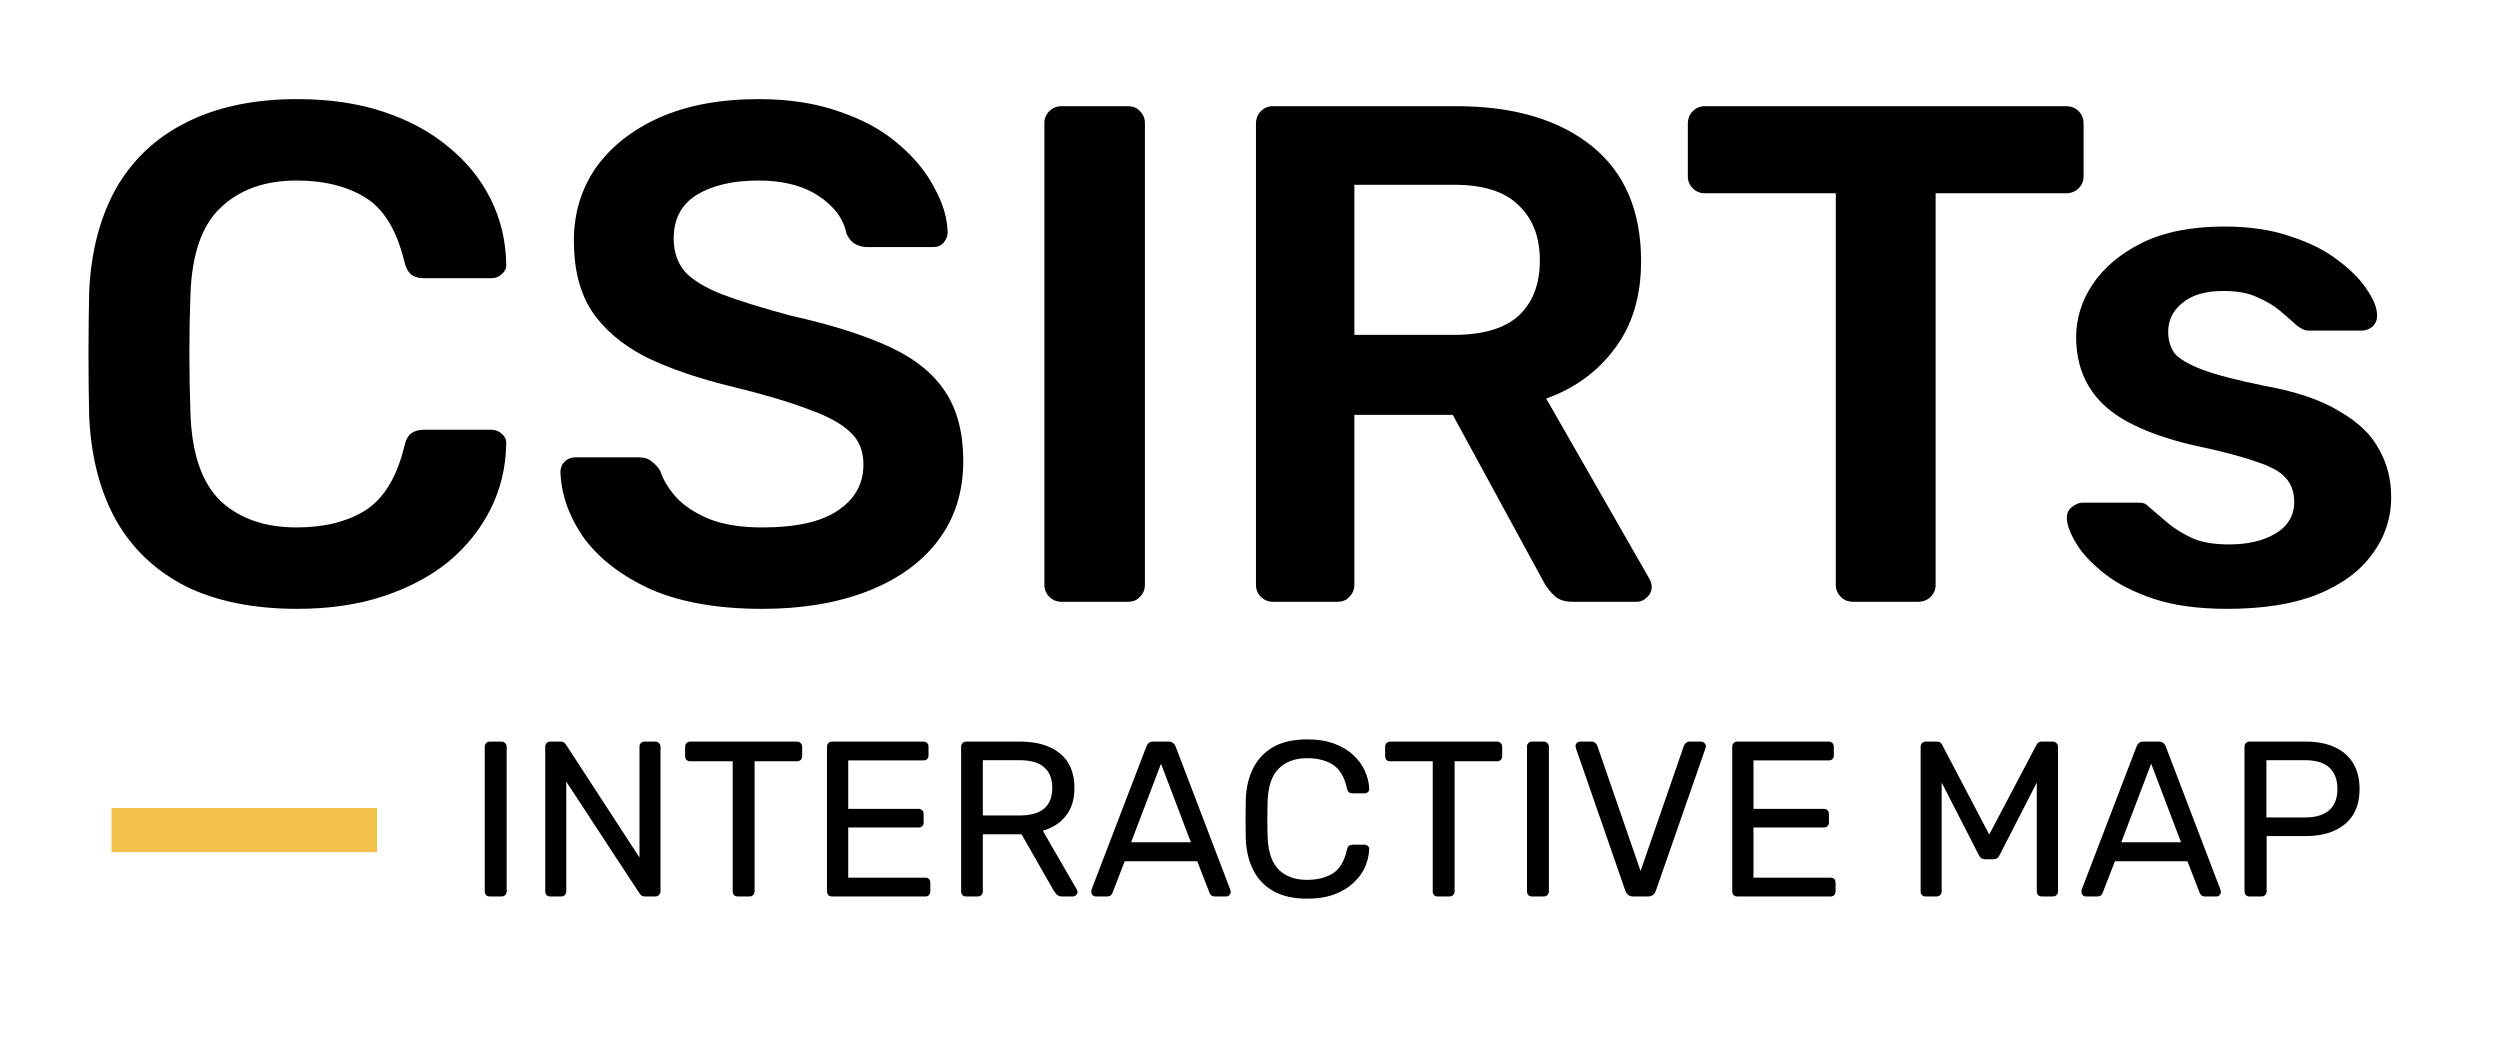 <svg width="113" height="48" viewBox="0 0 113 48" fill="none" xmlns="http://www.w3.org/2000/svg">
<path d="M13.44 27.52C11.456 27.52 9.771 27.179 8.384 26.496C7.019 25.792 5.973 24.8 5.248 23.52C4.523 22.219 4.117 20.661 4.032 18.848C4.011 17.973 4 17.035 4 16.032C4 15.029 4.011 14.069 4.032 13.152C4.117 11.36 4.523 9.813 5.248 8.512C5.995 7.211 7.051 6.219 8.416 5.536C9.803 4.832 11.477 4.48 13.44 4.48C14.891 4.48 16.192 4.672 17.344 5.056C18.496 5.44 19.477 5.973 20.288 6.656C21.099 7.317 21.728 8.096 22.176 8.992C22.624 9.888 22.859 10.859 22.88 11.904C22.901 12.096 22.837 12.256 22.688 12.384C22.56 12.512 22.4 12.576 22.208 12.576H19.168C18.933 12.576 18.741 12.523 18.592 12.416C18.443 12.288 18.336 12.085 18.272 11.808C17.931 10.4 17.344 9.44 16.512 8.928C15.68 8.416 14.645 8.16 13.408 8.16C11.979 8.16 10.837 8.565 9.984 9.376C9.131 10.165 8.672 11.477 8.608 13.312C8.544 15.061 8.544 16.853 8.608 18.688C8.672 20.523 9.131 21.845 9.984 22.656C10.837 23.445 11.979 23.84 13.408 23.84C14.645 23.84 15.68 23.584 16.512 23.072C17.344 22.539 17.931 21.579 18.272 20.192C18.336 19.893 18.443 19.691 18.592 19.584C18.741 19.477 18.933 19.424 19.168 19.424H22.208C22.4 19.424 22.56 19.488 22.688 19.616C22.837 19.744 22.901 19.904 22.88 20.096C22.859 21.141 22.624 22.112 22.176 23.008C21.728 23.904 21.099 24.693 20.288 25.376C19.477 26.037 18.496 26.56 17.344 26.944C16.192 27.328 14.891 27.52 13.44 27.52Z" fill="black"/>
<path d="M34.451 27.52C32.467 27.52 30.803 27.232 29.459 26.656C28.136 26.059 27.123 25.291 26.419 24.352C25.736 23.392 25.374 22.389 25.331 21.344C25.331 21.152 25.395 20.992 25.523 20.864C25.651 20.736 25.811 20.672 26.003 20.672H28.851C29.128 20.672 29.331 20.736 29.459 20.864C29.608 20.971 29.736 21.109 29.843 21.28C29.971 21.685 30.216 22.091 30.579 22.496C30.942 22.88 31.432 23.2 32.051 23.456C32.691 23.712 33.491 23.84 34.451 23.84C35.987 23.84 37.128 23.584 37.875 23.072C38.643 22.56 39.027 21.867 39.027 20.992C39.027 20.373 38.824 19.883 38.419 19.52C38.014 19.136 37.384 18.795 36.531 18.496C35.699 18.176 34.59 17.845 33.203 17.504C31.603 17.12 30.259 16.661 29.171 16.128C28.104 15.573 27.294 14.88 26.739 14.048C26.206 13.216 25.939 12.16 25.939 10.88C25.939 9.643 26.27 8.544 26.931 7.584C27.614 6.624 28.574 5.867 29.811 5.312C31.07 4.757 32.563 4.48 34.291 4.48C35.678 4.48 36.904 4.672 37.971 5.056C39.038 5.419 39.923 5.909 40.627 6.528C41.331 7.125 41.864 7.776 42.227 8.48C42.611 9.163 42.814 9.835 42.835 10.496C42.835 10.667 42.771 10.827 42.643 10.976C42.536 11.104 42.376 11.168 42.163 11.168H39.187C39.016 11.168 38.846 11.125 38.675 11.04C38.504 10.955 38.366 10.795 38.259 10.56C38.131 9.899 37.715 9.333 37.011 8.864C36.307 8.395 35.4 8.16 34.291 8.16C33.139 8.16 32.211 8.373 31.507 8.8C30.803 9.227 30.451 9.888 30.451 10.784C30.451 11.381 30.622 11.883 30.963 12.288C31.326 12.672 31.891 13.013 32.659 13.312C33.448 13.611 34.483 13.931 35.763 14.272C37.576 14.677 39.059 15.147 40.211 15.68C41.363 16.213 42.206 16.896 42.739 17.728C43.272 18.539 43.539 19.573 43.539 20.832C43.539 22.24 43.155 23.445 42.387 24.448C41.64 25.429 40.584 26.187 39.219 26.72C37.854 27.253 36.264 27.52 34.451 27.52Z" fill="black"/>
<path d="M47.974 27.2C47.761 27.2 47.58 27.125 47.43 26.976C47.281 26.827 47.206 26.645 47.206 26.432V5.568C47.206 5.355 47.281 5.173 47.43 5.024C47.58 4.875 47.761 4.8 47.974 4.8H50.982C51.217 4.8 51.398 4.875 51.526 5.024C51.676 5.173 51.75 5.355 51.75 5.568V26.432C51.75 26.645 51.676 26.827 51.526 26.976C51.398 27.125 51.217 27.2 50.982 27.2H47.974Z" fill="black"/>
<path d="M57.537 27.2C57.323 27.2 57.142 27.125 56.993 26.976C56.843 26.827 56.769 26.645 56.769 26.432V5.6C56.769 5.365 56.843 5.173 56.993 5.024C57.142 4.875 57.323 4.8 57.537 4.8H65.825C68.406 4.8 70.443 5.397 71.937 6.592C73.43 7.787 74.177 9.525 74.177 11.808C74.177 13.387 73.782 14.699 72.993 15.744C72.225 16.789 71.19 17.547 69.889 18.016L74.561 26.176C74.625 26.304 74.657 26.421 74.657 26.528C74.657 26.72 74.582 26.88 74.433 27.008C74.305 27.136 74.155 27.2 73.985 27.2H71.073C70.71 27.2 70.433 27.104 70.241 26.912C70.049 26.72 69.899 26.528 69.793 26.336L65.665 18.752H61.217V26.432C61.217 26.645 61.142 26.827 60.993 26.976C60.865 27.125 60.683 27.2 60.449 27.2H57.537ZM61.217 15.136H65.729C67.03 15.136 68.001 14.848 68.641 14.272C69.281 13.675 69.601 12.843 69.601 11.776C69.601 10.709 69.281 9.877 68.641 9.28C68.022 8.661 67.051 8.352 65.729 8.352H61.217V15.136Z" fill="black"/>
<path d="M83.746 27.2C83.533 27.2 83.351 27.125 83.202 26.976C83.053 26.827 82.978 26.645 82.978 26.432V8.736H77.058C76.845 8.736 76.663 8.661 76.514 8.512C76.365 8.363 76.29 8.181 76.29 7.968V5.6C76.29 5.365 76.365 5.173 76.514 5.024C76.663 4.875 76.845 4.8 77.058 4.8H93.378C93.613 4.8 93.805 4.875 93.954 5.024C94.103 5.173 94.178 5.365 94.178 5.6V7.968C94.178 8.181 94.103 8.363 93.954 8.512C93.805 8.661 93.613 8.736 93.378 8.736H87.49V26.432C87.49 26.645 87.415 26.827 87.266 26.976C87.117 27.125 86.925 27.2 86.69 27.2H83.746Z" fill="black"/>
<path d="M100.658 27.52C99.377 27.52 98.279 27.371 97.362 27.072C96.466 26.773 95.73 26.4 95.153 25.952C94.578 25.504 94.151 25.056 93.874 24.608C93.596 24.16 93.447 23.787 93.425 23.488C93.404 23.253 93.468 23.072 93.618 22.944C93.788 22.795 93.969 22.72 94.162 22.72H96.689C96.775 22.72 96.85 22.731 96.913 22.752C96.978 22.773 97.063 22.837 97.169 22.944C97.447 23.179 97.735 23.424 98.034 23.68C98.353 23.936 98.727 24.16 99.153 24.352C99.58 24.523 100.114 24.608 100.754 24.608C101.586 24.608 102.279 24.448 102.834 24.128C103.41 23.787 103.698 23.307 103.698 22.688C103.698 22.24 103.569 21.877 103.313 21.6C103.079 21.323 102.631 21.077 101.969 20.864C101.308 20.629 100.37 20.384 99.153 20.128C97.959 19.851 96.967 19.499 96.177 19.072C95.388 18.645 94.802 18.112 94.418 17.472C94.034 16.832 93.841 16.085 93.841 15.232C93.841 14.4 94.087 13.611 94.578 12.864C95.09 12.096 95.836 11.467 96.817 10.976C97.82 10.485 99.058 10.24 100.53 10.24C101.682 10.24 102.684 10.389 103.537 10.688C104.391 10.965 105.095 11.317 105.649 11.744C106.225 12.171 106.663 12.608 106.962 13.056C107.26 13.483 107.42 13.856 107.441 14.176C107.463 14.411 107.399 14.603 107.249 14.752C107.1 14.88 106.93 14.944 106.738 14.944H104.369C104.263 14.944 104.167 14.923 104.081 14.88C103.996 14.837 103.911 14.784 103.826 14.72C103.591 14.507 103.335 14.283 103.058 14.048C102.78 13.813 102.439 13.611 102.034 13.44C101.649 13.248 101.137 13.152 100.497 13.152C99.687 13.152 99.068 13.333 98.641 13.696C98.215 14.037 98.001 14.475 98.001 15.008C98.001 15.371 98.097 15.691 98.29 15.968C98.503 16.224 98.919 16.469 99.537 16.704C100.156 16.939 101.095 17.184 102.354 17.44C103.783 17.696 104.913 18.08 105.745 18.592C106.599 19.083 107.196 19.659 107.537 20.32C107.9 20.96 108.081 21.675 108.081 22.464C108.081 23.424 107.794 24.288 107.217 25.056C106.663 25.824 105.831 26.432 104.721 26.88C103.633 27.307 102.279 27.52 100.658 27.52Z" fill="black"/>
<rect x="5.041" y="36.52" width="12" height="2" fill="#F1C14A"/>
<path d="M22.141 40.52C22.067 40.52 22.011 40.5 21.971 40.46C21.931 40.413 21.911 40.357 21.911 40.29V33.75C21.911 33.683 21.931 33.63 21.971 33.59C22.011 33.543 22.067 33.52 22.141 33.52H22.671C22.737 33.52 22.791 33.543 22.831 33.59C22.877 33.63 22.901 33.683 22.901 33.75V40.29C22.901 40.357 22.877 40.413 22.831 40.46C22.791 40.5 22.737 40.52 22.671 40.52H22.141ZM24.875 40.52C24.802 40.52 24.745 40.5 24.705 40.46C24.665 40.413 24.645 40.357 24.645 40.29V33.76C24.645 33.687 24.665 33.63 24.705 33.59C24.745 33.543 24.802 33.52 24.875 33.52H25.335C25.415 33.52 25.475 33.54 25.515 33.58C25.555 33.613 25.578 33.64 25.585 33.66L28.905 38.76V33.76C28.905 33.687 28.925 33.63 28.965 33.59C29.005 33.543 29.062 33.52 29.135 33.52H29.615C29.688 33.52 29.745 33.543 29.785 33.59C29.832 33.63 29.855 33.687 29.855 33.76V40.28C29.855 40.347 29.832 40.403 29.785 40.45C29.745 40.497 29.692 40.52 29.625 40.52H29.145C29.072 40.52 29.015 40.5 28.975 40.46C28.942 40.42 28.918 40.393 28.905 40.38L25.595 35.33V40.29C25.595 40.357 25.572 40.413 25.525 40.46C25.485 40.5 25.428 40.52 25.355 40.52H24.875ZM33.349 40.52C33.282 40.52 33.225 40.5 33.178 40.46C33.139 40.413 33.118 40.357 33.118 40.29V34.41H31.198C31.132 34.41 31.075 34.39 31.029 34.35C30.988 34.303 30.968 34.247 30.968 34.18V33.76C30.968 33.687 30.988 33.63 31.029 33.59C31.075 33.543 31.132 33.52 31.198 33.52H36.019C36.092 33.52 36.148 33.543 36.188 33.59C36.235 33.63 36.258 33.687 36.258 33.76V34.18C36.258 34.247 36.235 34.303 36.188 34.35C36.148 34.39 36.092 34.41 36.019 34.41H34.108V40.29C34.108 40.357 34.085 40.413 34.038 40.46C33.998 40.5 33.942 40.52 33.868 40.52H33.349ZM37.609 40.52C37.536 40.52 37.48 40.5 37.44 40.46C37.4 40.413 37.38 40.357 37.38 40.29V33.76C37.38 33.687 37.4 33.63 37.44 33.59C37.48 33.543 37.536 33.52 37.609 33.52H41.739C41.813 33.52 41.87 33.543 41.91 33.59C41.95 33.63 41.969 33.687 41.969 33.76V34.14C41.969 34.213 41.95 34.27 41.91 34.31C41.87 34.35 41.813 34.37 41.739 34.37H38.34V36.56H41.52C41.593 36.56 41.65 36.583 41.69 36.63C41.73 36.67 41.749 36.727 41.749 36.8V37.17C41.749 37.237 41.73 37.293 41.69 37.34C41.65 37.38 41.593 37.4 41.52 37.4H38.34V39.67H41.819C41.893 39.67 41.95 39.69 41.989 39.73C42.029 39.77 42.05 39.827 42.05 39.9V40.29C42.05 40.357 42.029 40.413 41.989 40.46C41.95 40.5 41.893 40.52 41.819 40.52H37.609ZM43.674 40.52C43.601 40.52 43.544 40.5 43.504 40.46C43.464 40.413 43.444 40.357 43.444 40.29V33.76C43.444 33.687 43.464 33.63 43.504 33.59C43.544 33.543 43.601 33.52 43.674 33.52H46.114C46.867 33.52 47.464 33.697 47.904 34.05C48.344 34.403 48.564 34.927 48.564 35.62C48.564 36.133 48.434 36.553 48.174 36.88C47.921 37.2 47.574 37.423 47.134 37.55L48.674 40.21C48.694 40.25 48.704 40.287 48.704 40.32C48.704 40.373 48.681 40.42 48.634 40.46C48.594 40.5 48.547 40.52 48.494 40.52H48.014C47.901 40.52 47.817 40.49 47.764 40.43C47.711 40.37 47.664 40.31 47.624 40.25L46.174 37.71H44.424V40.29C44.424 40.357 44.401 40.413 44.354 40.46C44.314 40.5 44.257 40.52 44.184 40.52H43.674ZM44.424 36.86H46.074C46.574 36.86 46.947 36.757 47.194 36.55C47.441 36.337 47.564 36.023 47.564 35.61C47.564 35.203 47.441 34.893 47.194 34.68C46.954 34.467 46.581 34.36 46.074 34.36H44.424V36.86ZM49.527 40.52C49.473 40.52 49.427 40.5 49.387 40.46C49.347 40.42 49.327 40.373 49.327 40.32C49.327 40.287 49.33 40.25 49.337 40.21L51.817 33.74C51.843 33.673 51.88 33.62 51.927 33.58C51.973 33.54 52.043 33.52 52.137 33.52H52.817C52.903 33.52 52.97 33.54 53.017 33.58C53.07 33.62 53.11 33.673 53.137 33.74L55.607 40.21C55.62 40.25 55.627 40.287 55.627 40.32C55.627 40.373 55.607 40.42 55.567 40.46C55.527 40.5 55.48 40.52 55.427 40.52H54.917C54.837 40.52 54.777 40.5 54.737 40.46C54.703 40.42 54.68 40.383 54.667 40.35L54.117 38.93H50.837L50.287 40.35C50.28 40.383 50.257 40.42 50.217 40.46C50.177 40.5 50.117 40.52 50.037 40.52H49.527ZM51.127 38.07H53.827L52.477 34.52L51.127 38.07ZM59.089 40.62C58.476 40.62 57.966 40.507 57.559 40.28C57.159 40.053 56.856 39.737 56.649 39.33C56.442 38.923 56.329 38.45 56.309 37.91C56.302 37.637 56.299 37.343 56.299 37.03C56.299 36.717 56.302 36.417 56.309 36.13C56.329 35.59 56.442 35.117 56.649 34.71C56.856 34.303 57.159 33.987 57.559 33.76C57.966 33.533 58.476 33.42 59.089 33.42C59.549 33.42 59.952 33.483 60.299 33.61C60.646 33.737 60.932 33.907 61.159 34.12C61.392 34.333 61.569 34.573 61.689 34.84C61.809 35.1 61.876 35.37 61.889 35.65C61.896 35.71 61.876 35.76 61.829 35.8C61.789 35.84 61.739 35.86 61.679 35.86H61.129C61.069 35.86 61.016 35.843 60.969 35.81C60.929 35.777 60.899 35.717 60.879 35.63C60.766 35.11 60.552 34.753 60.239 34.56C59.932 34.367 59.546 34.27 59.079 34.27C58.546 34.27 58.122 34.423 57.809 34.73C57.496 35.03 57.326 35.513 57.299 36.18C57.279 36.727 57.279 37.287 57.299 37.86C57.326 38.527 57.496 39.013 57.809 39.32C58.122 39.62 58.546 39.77 59.079 39.77C59.546 39.77 59.932 39.673 60.239 39.48C60.552 39.287 60.766 38.93 60.879 38.41C60.899 38.323 60.929 38.263 60.969 38.23C61.016 38.197 61.069 38.18 61.129 38.18H61.679C61.739 38.18 61.789 38.2 61.829 38.24C61.876 38.28 61.896 38.33 61.889 38.39C61.876 38.67 61.809 38.943 61.689 39.21C61.569 39.47 61.392 39.707 61.159 39.92C60.932 40.133 60.646 40.303 60.299 40.43C59.952 40.557 59.549 40.62 59.089 40.62ZM64.989 40.52C64.922 40.52 64.866 40.5 64.819 40.46C64.779 40.413 64.759 40.357 64.759 40.29V34.41H62.839C62.772 34.41 62.716 34.39 62.669 34.35C62.629 34.303 62.609 34.247 62.609 34.18V33.76C62.609 33.687 62.629 33.63 62.669 33.59C62.716 33.543 62.772 33.52 62.839 33.52H67.659C67.732 33.52 67.789 33.543 67.829 33.59C67.876 33.63 67.899 33.687 67.899 33.76V34.18C67.899 34.247 67.876 34.303 67.829 34.35C67.789 34.39 67.732 34.41 67.659 34.41H65.749V40.29C65.749 40.357 65.726 40.413 65.679 40.46C65.639 40.5 65.582 40.52 65.509 40.52H64.989ZM69.25 40.52C69.177 40.52 69.12 40.5 69.08 40.46C69.04 40.413 69.02 40.357 69.02 40.29V33.75C69.02 33.683 69.04 33.63 69.08 33.59C69.12 33.543 69.177 33.52 69.25 33.52H69.78C69.847 33.52 69.9 33.543 69.94 33.59C69.987 33.63 70.01 33.683 70.01 33.75V40.29C70.01 40.357 69.987 40.413 69.94 40.46C69.9 40.5 69.847 40.52 69.78 40.52H69.25ZM73.835 40.52C73.734 40.52 73.654 40.497 73.594 40.45C73.541 40.403 73.498 40.34 73.465 40.26L71.234 33.83C71.221 33.79 71.215 33.753 71.215 33.72C71.215 33.667 71.234 33.62 71.275 33.58C71.314 33.54 71.361 33.52 71.415 33.52H71.934C72.014 33.52 72.075 33.543 72.115 33.59C72.161 33.63 72.188 33.667 72.195 33.7L74.154 39.37L76.115 33.7C76.128 33.667 76.154 33.63 76.195 33.59C76.234 33.543 76.294 33.52 76.374 33.52H76.894C76.948 33.52 76.995 33.54 77.034 33.58C77.081 33.62 77.105 33.667 77.105 33.72C77.105 33.753 77.098 33.79 77.085 33.83L74.844 40.26C74.818 40.34 74.775 40.403 74.715 40.45C74.661 40.497 74.585 40.52 74.484 40.52H73.835ZM78.528 40.52C78.454 40.52 78.397 40.5 78.358 40.46C78.317 40.413 78.297 40.357 78.297 40.29V33.76C78.297 33.687 78.317 33.63 78.358 33.59C78.397 33.543 78.454 33.52 78.528 33.52H82.657C82.731 33.52 82.787 33.543 82.828 33.59C82.868 33.63 82.888 33.687 82.888 33.76V34.14C82.888 34.213 82.868 34.27 82.828 34.31C82.787 34.35 82.731 34.37 82.657 34.37H79.257V36.56H82.438C82.511 36.56 82.567 36.583 82.608 36.63C82.647 36.67 82.668 36.727 82.668 36.8V37.17C82.668 37.237 82.647 37.293 82.608 37.34C82.567 37.38 82.511 37.4 82.438 37.4H79.257V39.67H82.737C82.811 39.67 82.868 39.69 82.907 39.73C82.948 39.77 82.968 39.827 82.968 39.9V40.29C82.968 40.357 82.948 40.413 82.907 40.46C82.868 40.5 82.811 40.52 82.737 40.52H78.528ZM87.043 40.52C86.976 40.52 86.92 40.5 86.873 40.46C86.833 40.413 86.813 40.357 86.813 40.29V33.76C86.813 33.687 86.833 33.63 86.873 33.59C86.92 33.543 86.976 33.52 87.043 33.52H87.543C87.623 33.52 87.683 33.54 87.723 33.58C87.763 33.62 87.786 33.653 87.793 33.68L89.913 37.72L92.043 33.68C92.056 33.653 92.08 33.62 92.113 33.58C92.153 33.54 92.213 33.52 92.293 33.52H92.783C92.856 33.52 92.913 33.543 92.953 33.59C93 33.63 93.023 33.687 93.023 33.76V40.29C93.023 40.357 93 40.413 92.953 40.46C92.913 40.5 92.856 40.52 92.783 40.52H92.293C92.226 40.52 92.17 40.5 92.123 40.46C92.083 40.413 92.063 40.357 92.063 40.29V35.37L90.393 38.63C90.366 38.697 90.326 38.75 90.273 38.79C90.22 38.823 90.153 38.84 90.073 38.84H89.763C89.676 38.84 89.606 38.823 89.553 38.79C89.506 38.75 89.466 38.697 89.433 38.63L87.763 35.37V40.29C87.763 40.357 87.74 40.413 87.693 40.46C87.653 40.5 87.6 40.52 87.533 40.52H87.043ZM94.282 40.52C94.229 40.52 94.183 40.5 94.142 40.46C94.103 40.42 94.082 40.373 94.082 40.32C94.082 40.287 94.086 40.25 94.093 40.21L96.573 33.74C96.599 33.673 96.636 33.62 96.683 33.58C96.729 33.54 96.799 33.52 96.892 33.52H97.573C97.659 33.52 97.726 33.54 97.772 33.58C97.826 33.62 97.866 33.673 97.892 33.74L100.363 40.21C100.376 40.25 100.383 40.287 100.383 40.32C100.383 40.373 100.363 40.42 100.323 40.46C100.283 40.5 100.236 40.52 100.183 40.52H99.672C99.593 40.52 99.532 40.5 99.493 40.46C99.459 40.42 99.436 40.383 99.422 40.35L98.873 38.93H95.593L95.043 40.35C95.036 40.383 95.013 40.42 94.972 40.46C94.933 40.5 94.873 40.52 94.793 40.52H94.282ZM95.882 38.07H98.582L97.233 34.52L95.882 38.07ZM101.682 40.52C101.608 40.52 101.552 40.5 101.512 40.46C101.472 40.413 101.452 40.357 101.452 40.29V33.76C101.452 33.687 101.472 33.63 101.512 33.59C101.552 33.543 101.608 33.52 101.682 33.52H104.222C104.715 33.52 105.142 33.6 105.502 33.76C105.868 33.92 106.152 34.16 106.352 34.48C106.552 34.793 106.652 35.187 106.652 35.66C106.652 36.133 106.552 36.527 106.352 36.84C106.152 37.153 105.868 37.39 105.502 37.55C105.142 37.71 104.715 37.79 104.222 37.79H102.452V40.29C102.452 40.357 102.428 40.413 102.382 40.46C102.342 40.5 102.285 40.52 102.212 40.52H101.682ZM102.442 36.95H104.172C104.665 36.95 105.035 36.84 105.282 36.62C105.528 36.4 105.652 36.08 105.652 35.66C105.652 35.247 105.532 34.927 105.292 34.7C105.052 34.473 104.678 34.36 104.172 34.36H102.442V36.95Z" fill="black"/>
</svg>
